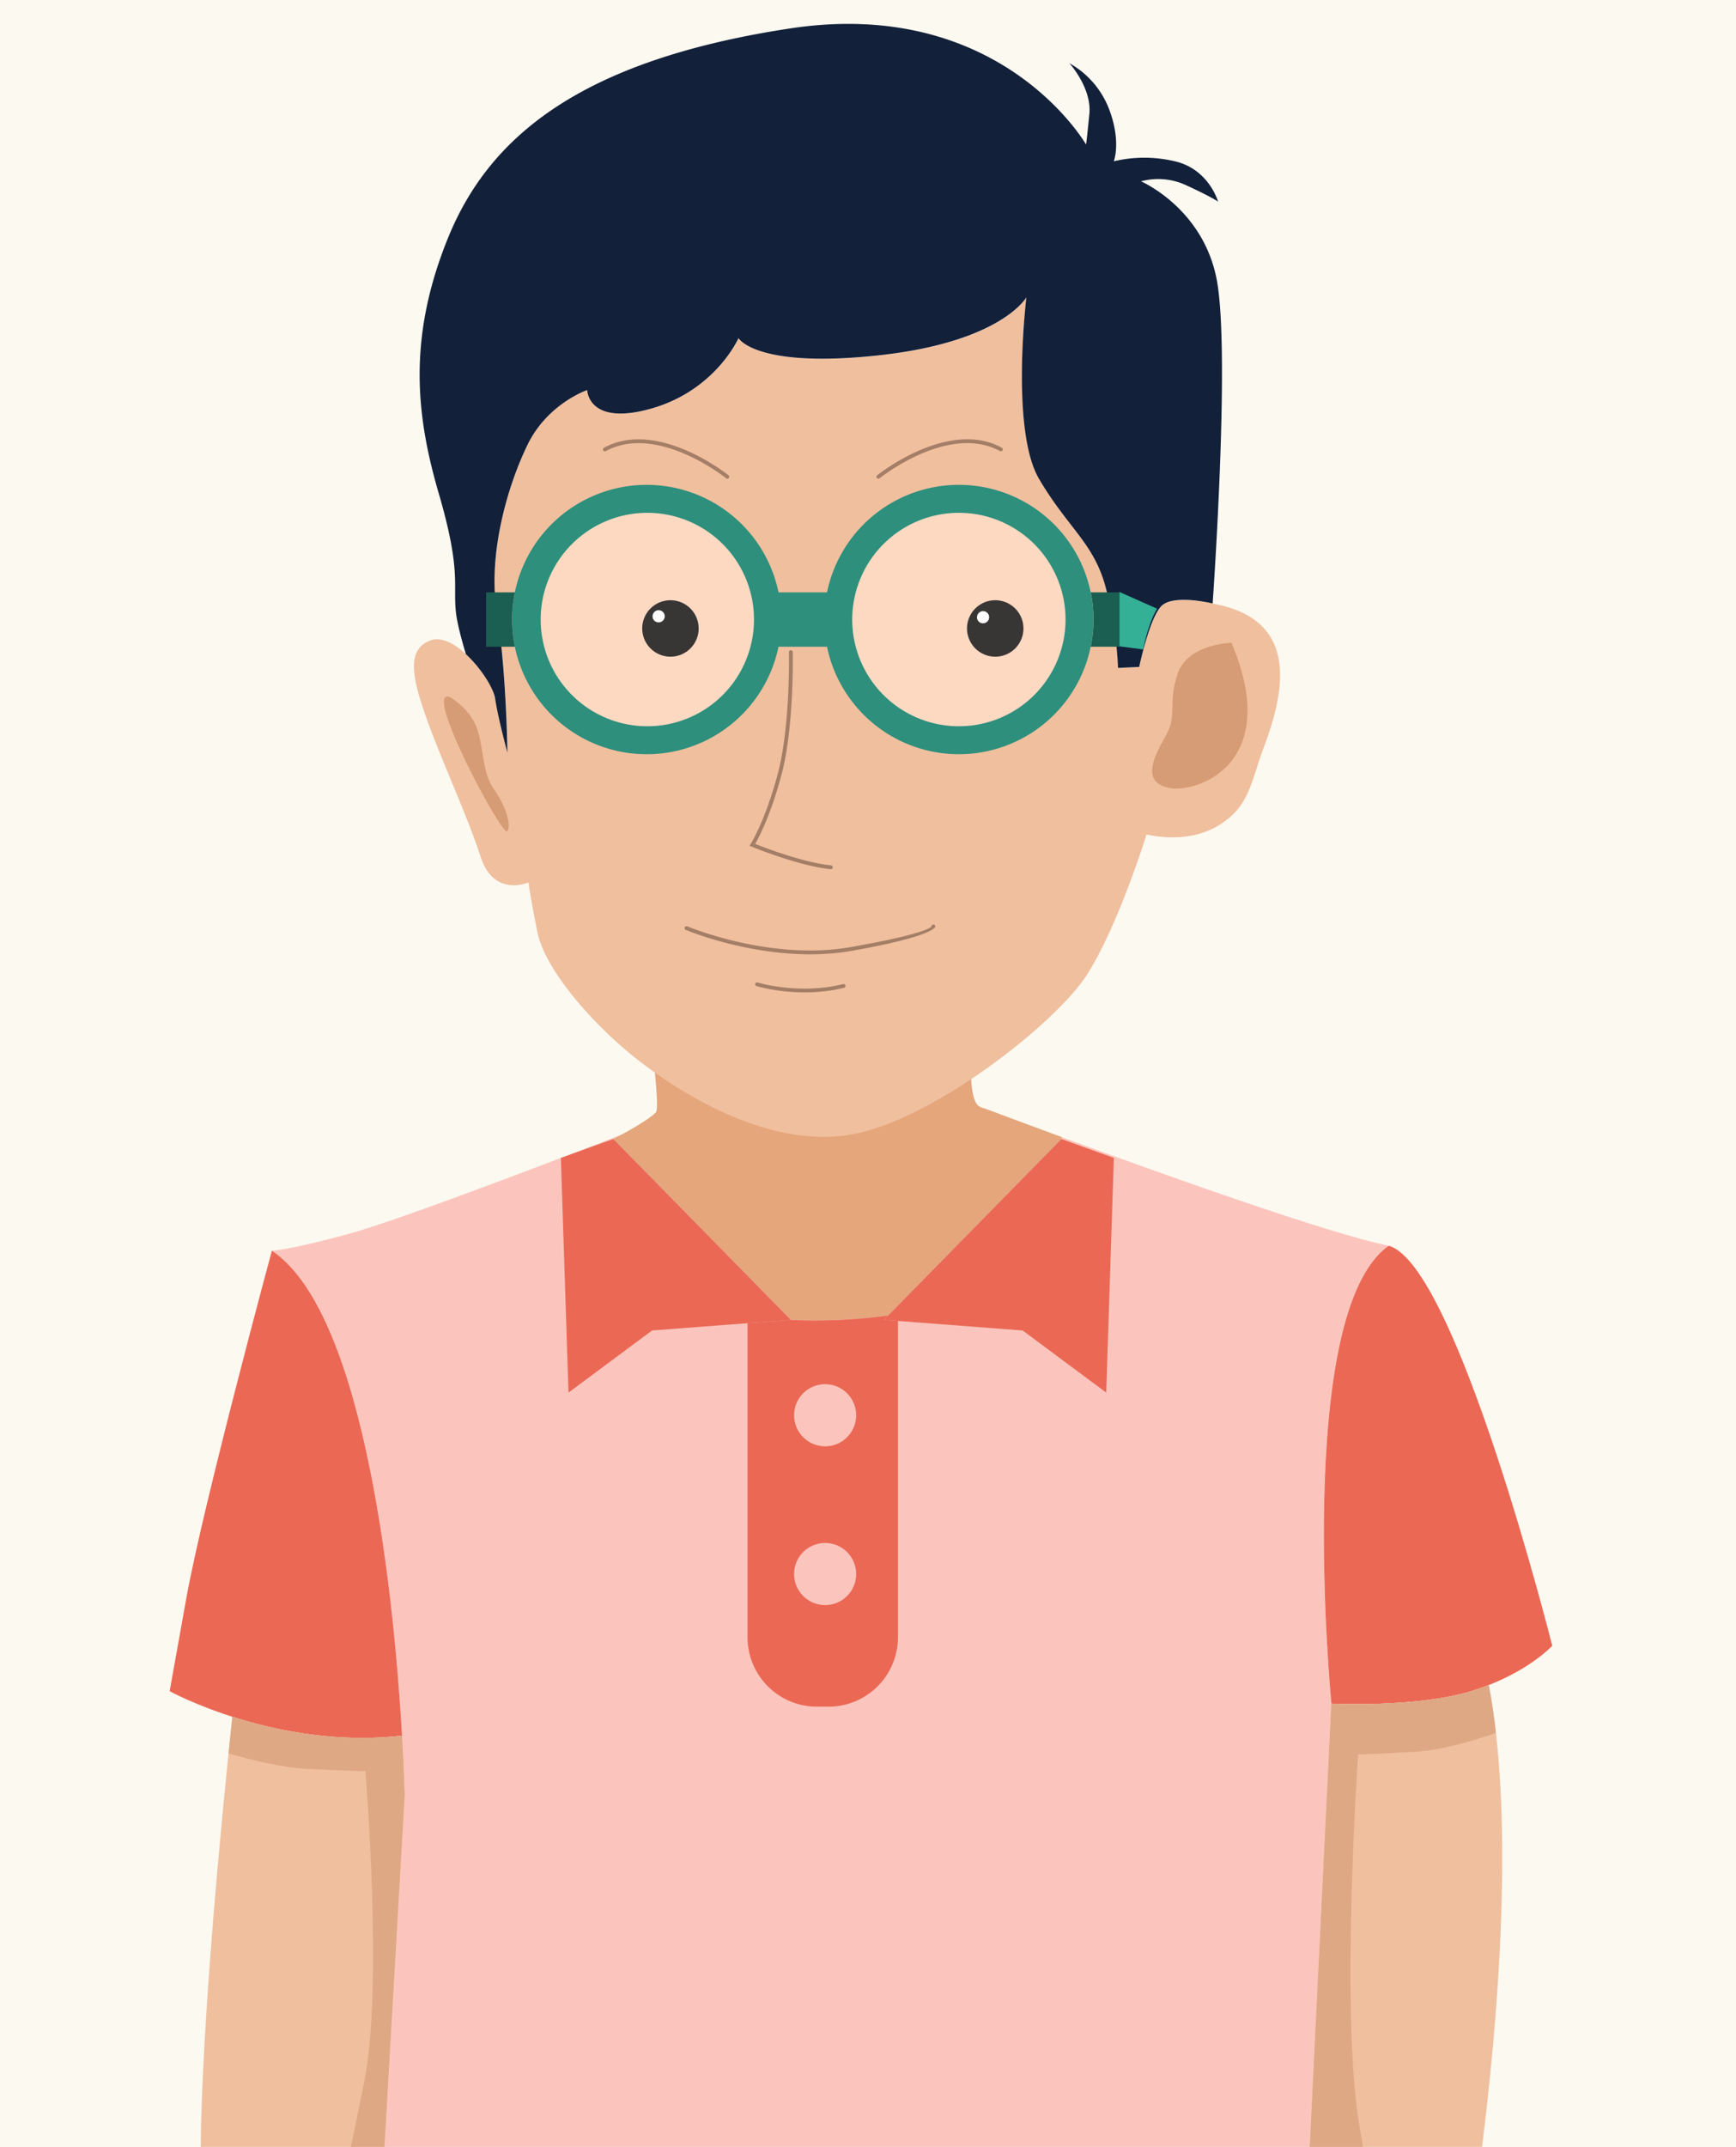 <svg id="Layer_1" data-name="Layer 1" xmlns="http://www.w3.org/2000/svg" viewBox="0 0 757.33 936"><defs><style>.cls-1{fill:#fcf9f0;}.cls-2{fill:#fbc5bd;}.cls-10,.cls-11,.cls-12,.cls-13,.cls-14,.cls-15,.cls-2,.cls-3,.cls-4,.cls-5,.cls-6,.cls-7,.cls-8,.cls-9{fill-rule:evenodd;}.cls-3{fill:#e5a67c;}.cls-4{fill:#eb6855;}.cls-5{fill:#f0bf9e;}.cls-6{fill:#122039;}.cls-7{fill:#d69c75;}.cls-8{fill:#1a5f51;}.cls-9{fill:#2d8f7c;}.cls-10{fill:#34b097;}.cls-11{fill:#fdd9c2;}.cls-12{fill:#a47e66;}.cls-13{fill:#383535;}.cls-14{fill:#fff;}.cls-15{fill:#dfa884;}</style></defs><rect class="cls-1" width="757.33" height="936"/><path class="cls-2" d="M271.36,494.71s-93.54,36.46-120,43.62-32.91,7.15-32.91,7.15C171.93,581.22,176.39,783,176.39,783l-8.83,153.2H571.19l9.42-193.26s-16.62-170.31,25-199.61c-26.44-5.38-99.81-31.64-143.88-47.83.55,20.08-3.79,56.46-45.71,71.44C356.37,588.28,200.85,570.25,271.36,494.71Z" transform="translate(0.17 -0.2)"/><path class="cls-3" d="M423.44,463.64c-42.29,28.13-95.07,27.09-139.23-7.61,1.79,15,2.9,27.55,1.82,29-1.55,2.12-10.54,7.61-18.68,11.75-59.92,73,85.81,92.93,148.71,70.12,42.74-15.5,48.17-49.49,46.86-71-16-5.89-28.37-10.51-33.44-12.41a7.66,7.66,0,0,1-2.51-.95C423.84,480.54,423.27,471.73,423.44,463.64Z" transform="translate(0.17 -0.2)"/><polygon class="cls-4" points="267.51 496.61 344.95 575.45 284.47 580.07 248.01 607.15 244.68 504.84 267.51 496.61"/><polygon class="cls-4" points="463.08 496.61 385.65 575.45 446.13 580.07 482.59 607.15 485.92 504.84 463.08 496.61"/><path class="cls-5" d="M230,194.05c-8.71,17.91-17.44,47.9-13.33,73.2s4.57,61.13,4.57,61.13-4.22-15.66-5.35-23.58c-.64-4.47-6.14-13.29-12.76-19.38-5.07-4.67-10.8-7.73-15.49-6-10.81,4-8,16.57-1.34,35.05s17.42,41.47,23.22,59.32,20.9,11.12,20.9,11.12.33,3.92,3.78,21.39,26,42.38,45.32,57.11,56.69,37.7,92,31.36,89-48.36,102.64-69.82S500,364,500,364s17.24,4.61,31.16-3.76,14.12-18.61,20.08-34.43c9.86-26.17,14.51-55.84-22.35-62.44,0,0-17.19-4.24-22.42,1.19s-9.6,26.47-9.6,26.47l-9.25.43a165,165,0,0,0-5.41-35.18c-5.1-19.19-16.57-25.88-29.05-47.23s-5.52-79.16-5.52-79.16-10.89,19.49-64.49,25.29-61.1-7.5-61.1-7.5-9.94,22.54-37.81,30.58-28.18-8-28.18-8S238.65,176.14,230,194.05Z" transform="translate(0.17 -0.2)"/><path class="cls-6" d="M216.62,267.25C212.51,242,221.24,212,230,194.05S256,170.26,256,170.26s.3,16,28.18,8S322,147.63,322,147.63s7.5,13.3,61.1,7.5,64.49-25.29,64.49-25.29-7,57.81,5.52,79.16,23.95,28,29.05,47.23a165,165,0,0,1,5.41,35.18l9.25-.43s4.37-21,9.6-26.47,22.42-1.19,22.42-1.19,8-111.75,1.58-142.26-32.83-41.8-32.83-41.8A28.87,28.87,0,0,1,517.37,81c10.57,4.85,13.83,7.07,13.83,7.07s-4-14.17-18.89-17.56a57.83,57.83,0,0,0-26.57,0s3.33-8.64-2.1-22.81a38.89,38.89,0,0,0-17.3-19.95s9.85,10.77,8.72,22.19-1.43,13.29-1.43,13.29S436.54-1.42,344.41,12.61,213,60.37,195.3,103.88s-14,77.44-4.07,111.42,6.13,39.64,7.51,51.95c.48,4.25,2.2,11.08,4.34,18.17,6.62,6.09,12.12,14.91,12.76,19.38,1.13,7.92,5.35,23.58,5.35,23.58S220.73,292.55,216.62,267.25Z" transform="translate(0.17 -0.2)"/><path class="cls-7" d="M537.07,280.45s-18.88.35-23.42,13.28,0,18.18-5.25,27.26-10.83,20.27,1.4,22.72S559.43,333.23,537.07,280.45Z" transform="translate(0.17 -0.2)"/><path class="cls-7" d="M196.29,304.22s9.09,5.24,11.89,14.32,2.1,18.53,7,25.52,8,15.73,5.94,18.52S183.36,298.62,196.29,304.22Z" transform="translate(0.17 -0.2)"/><path class="cls-8" d="M475.66,258.45h12.53v23.71H475.66a59.16,59.16,0,0,0,0-23.71Z" transform="translate(0.17 -0.2)"/><path class="cls-9" d="M281.94,211.59a58.72,58.72,0,1,0,57.51,70.57h21.17a58.72,58.72,0,1,0,0-23.71H339.45a58.73,58.73,0,0,0-57.51-46.86Zm136.2,15.81a42.91,42.91,0,1,1-42.91,42.91,42.9,42.9,0,0,1,42.91-42.91Zm-136.2,0A42.91,42.91,0,1,1,239,270.31,42.9,42.9,0,0,1,281.94,227.4Z" transform="translate(0.17 -0.2)"/><path class="cls-10" d="M504.61,265.59l-16.42-7.31V282l10.34,1.33C499.36,279.27,501.4,270.74,504.61,265.59Z" transform="translate(0.17 -0.2)"/><path class="cls-8" d="M224.42,258.45H211.89v23.71h12.53a59.16,59.16,0,0,1,0-23.71Z" transform="translate(0.17 -0.2)"/><path class="cls-11" d="M464.67,270.31a46.53,46.53,0,1,0-46.53,46.53A46.53,46.53,0,0,0,464.67,270.31Z" transform="translate(0.17 -0.2)"/><path class="cls-11" d="M328.76,270.31a46.53,46.53,0,1,0-46.53,46.53A46.53,46.53,0,0,0,328.76,270.31Z" transform="translate(0.17 -0.2)"/><path class="cls-12" d="M344,284.64a.84.84,0,1,1,1.67,0c0,.09.7,32.28-4.92,53.36-4.68,17.54-9.85,27.32-11.47,30.13,4.06,1.62,21,8.15,33.11,9.36a.84.84,0,0,1-.16,1.67c-14.1-1.41-34.43-9.82-34.49-9.85l-.92-.38.53-.84s6.22-9.68,11.78-30.52S344,284.73,344,284.64Z" transform="translate(0.17 -0.2)"/><path class="cls-12" d="M299,405.62a.83.83,0,1,1,.64-1.54c.11,0,36.13,15.28,71.54,9,35-6.18,35-9.05,35-9.06a.82.82,0,0,1,.92-.73.83.83,0,0,1,.74.92s-.06,4.12-36.34,10.52C335.6,421.09,299.13,405.66,299,405.62Z" transform="translate(0.17 -0.2)"/><path class="cls-12" d="M329.87,430.11a.83.83,0,0,1-.57-1,.85.85,0,0,1,1.05-.56s17.95,5.53,37.3.69a.85.85,0,0,1,1,.61.83.83,0,0,1-.61,1C348.26,435.78,329.92,430.13,329.87,430.11Z" transform="translate(0.17 -0.2)"/><path class="cls-13" d="M434,286.51a12.31,12.31,0,1,0-12.31-12.31A12.34,12.34,0,0,0,434,286.51Z" transform="translate(0.17 -0.2)"/><path class="cls-14" d="M428.53,271.94a2.65,2.65,0,1,0-2.48-2.65A2.57,2.57,0,0,0,428.53,271.94Z" transform="translate(0.17 -0.2)"/><path class="cls-13" d="M292.3,286.51A12.31,12.31,0,1,0,280,274.2,12.34,12.34,0,0,0,292.3,286.51Z" transform="translate(0.17 -0.2)"/><path class="cls-14" d="M287,271.54a2.65,2.65,0,1,0-2.48-2.64A2.57,2.57,0,0,0,287,271.54Z" transform="translate(0.17 -0.2)"/><path class="cls-12" d="M383.55,208.72a.83.83,0,0,1-1.17-.13.84.84,0,0,1,.13-1.18c.09-.07,30.84-24.81,54.4-12a.84.84,0,0,1-.8,1.47C413.54,184.6,383.64,208.65,383.55,208.72Z" transform="translate(0.17 -0.2)"/><path class="cls-12" d="M317.64,207.41a.84.84,0,0,1,.13,1.18.83.83,0,0,1-1.17.13c-.09-.07-30-24.12-52.56-11.8a.84.84,0,0,1-.8-1.47C286.8,182.6,317.55,207.34,317.64,207.41Z" transform="translate(0.17 -0.2)"/><path class="cls-4" d="M387.36,573.73a234.22,234.22,0,0,1-42.57,1.92l-18.85,1.44v137a30.29,30.29,0,0,0,30.2,30.2h5.21a30.29,30.29,0,0,0,30.21-30.2v-138l-6.08-.46Z" transform="translate(0.17 -0.2)"/><path class="cls-2" d="M359.79,630.77a13.54,13.54,0,1,0-13.54-13.54A13.56,13.56,0,0,0,359.79,630.77Z" transform="translate(0.17 -0.2)"/><path class="cls-2" d="M359.79,700a13.54,13.54,0,1,0-13.54-13.54A13.56,13.56,0,0,0,359.79,700Z" transform="translate(0.17 -0.2)"/><path class="cls-4" d="M118.44,545.48s-30,110.8-37.31,151.43l-7.29,40.62s46.66,25.62,101.39,19.41C172,701.2,160,573.24,118.44,545.48Z" transform="translate(0.17 -0.2)"/><path class="cls-4" d="M605.65,543.33c-41.66,29.3-25,199.61-25,199.61s37,1.88,60.94-5.41S677,717.74,677,717.74,635.23,551.47,605.65,543.33Z" transform="translate(0.17 -0.2)"/><path class="cls-5" d="M101.19,748.68c-5,47.14-13.1,131.43-13.82,187.52h80.19L176.39,783s-.22-10-1.16-26.06C146.45,760.2,119.9,754.67,101.19,748.68Z" transform="translate(0.17 -0.2)"/><path class="cls-15" d="M101.19,748.68c-.52,4.94-1.08,10.29-1.66,16,10,2.91,23.29,6.17,34.19,6.72,20.32,1,25.52,1,25.52,1s7.81,94.27-.52,135.41c-2.65,13.11-4.51,22.14-5.82,28.37h14.66L176.39,783s-.22-10-1.16-26.06C146.45,760.2,119.9,754.67,101.19,748.68Z" transform="translate(0.17 -0.2)"/><path class="cls-5" d="M580.61,742.94,571.19,936.2h75.18c6.46-51.45,14.52-140.42,2.94-201.36q-3.63,1.42-7.76,2.69C617.59,744.82,580.61,742.94,580.61,742.94Z" transform="translate(0.17 -0.2)"/><path class="cls-15" d="M592.31,765.13s5.21,0,25.52-1.24c11-.68,24.57-4.67,34.6-8.16-.82-7.25-1.85-14.24-3.12-20.89q-3.63,1.42-7.76,2.69c-24,7.29-60.94,5.41-60.94,5.41L571.19,936.2h23.25c-.5-2.93-1-6.08-1.61-9.45C584.5,877.64,592.31,765.13,592.31,765.13Z" transform="translate(0.17 -0.2)"/></svg>